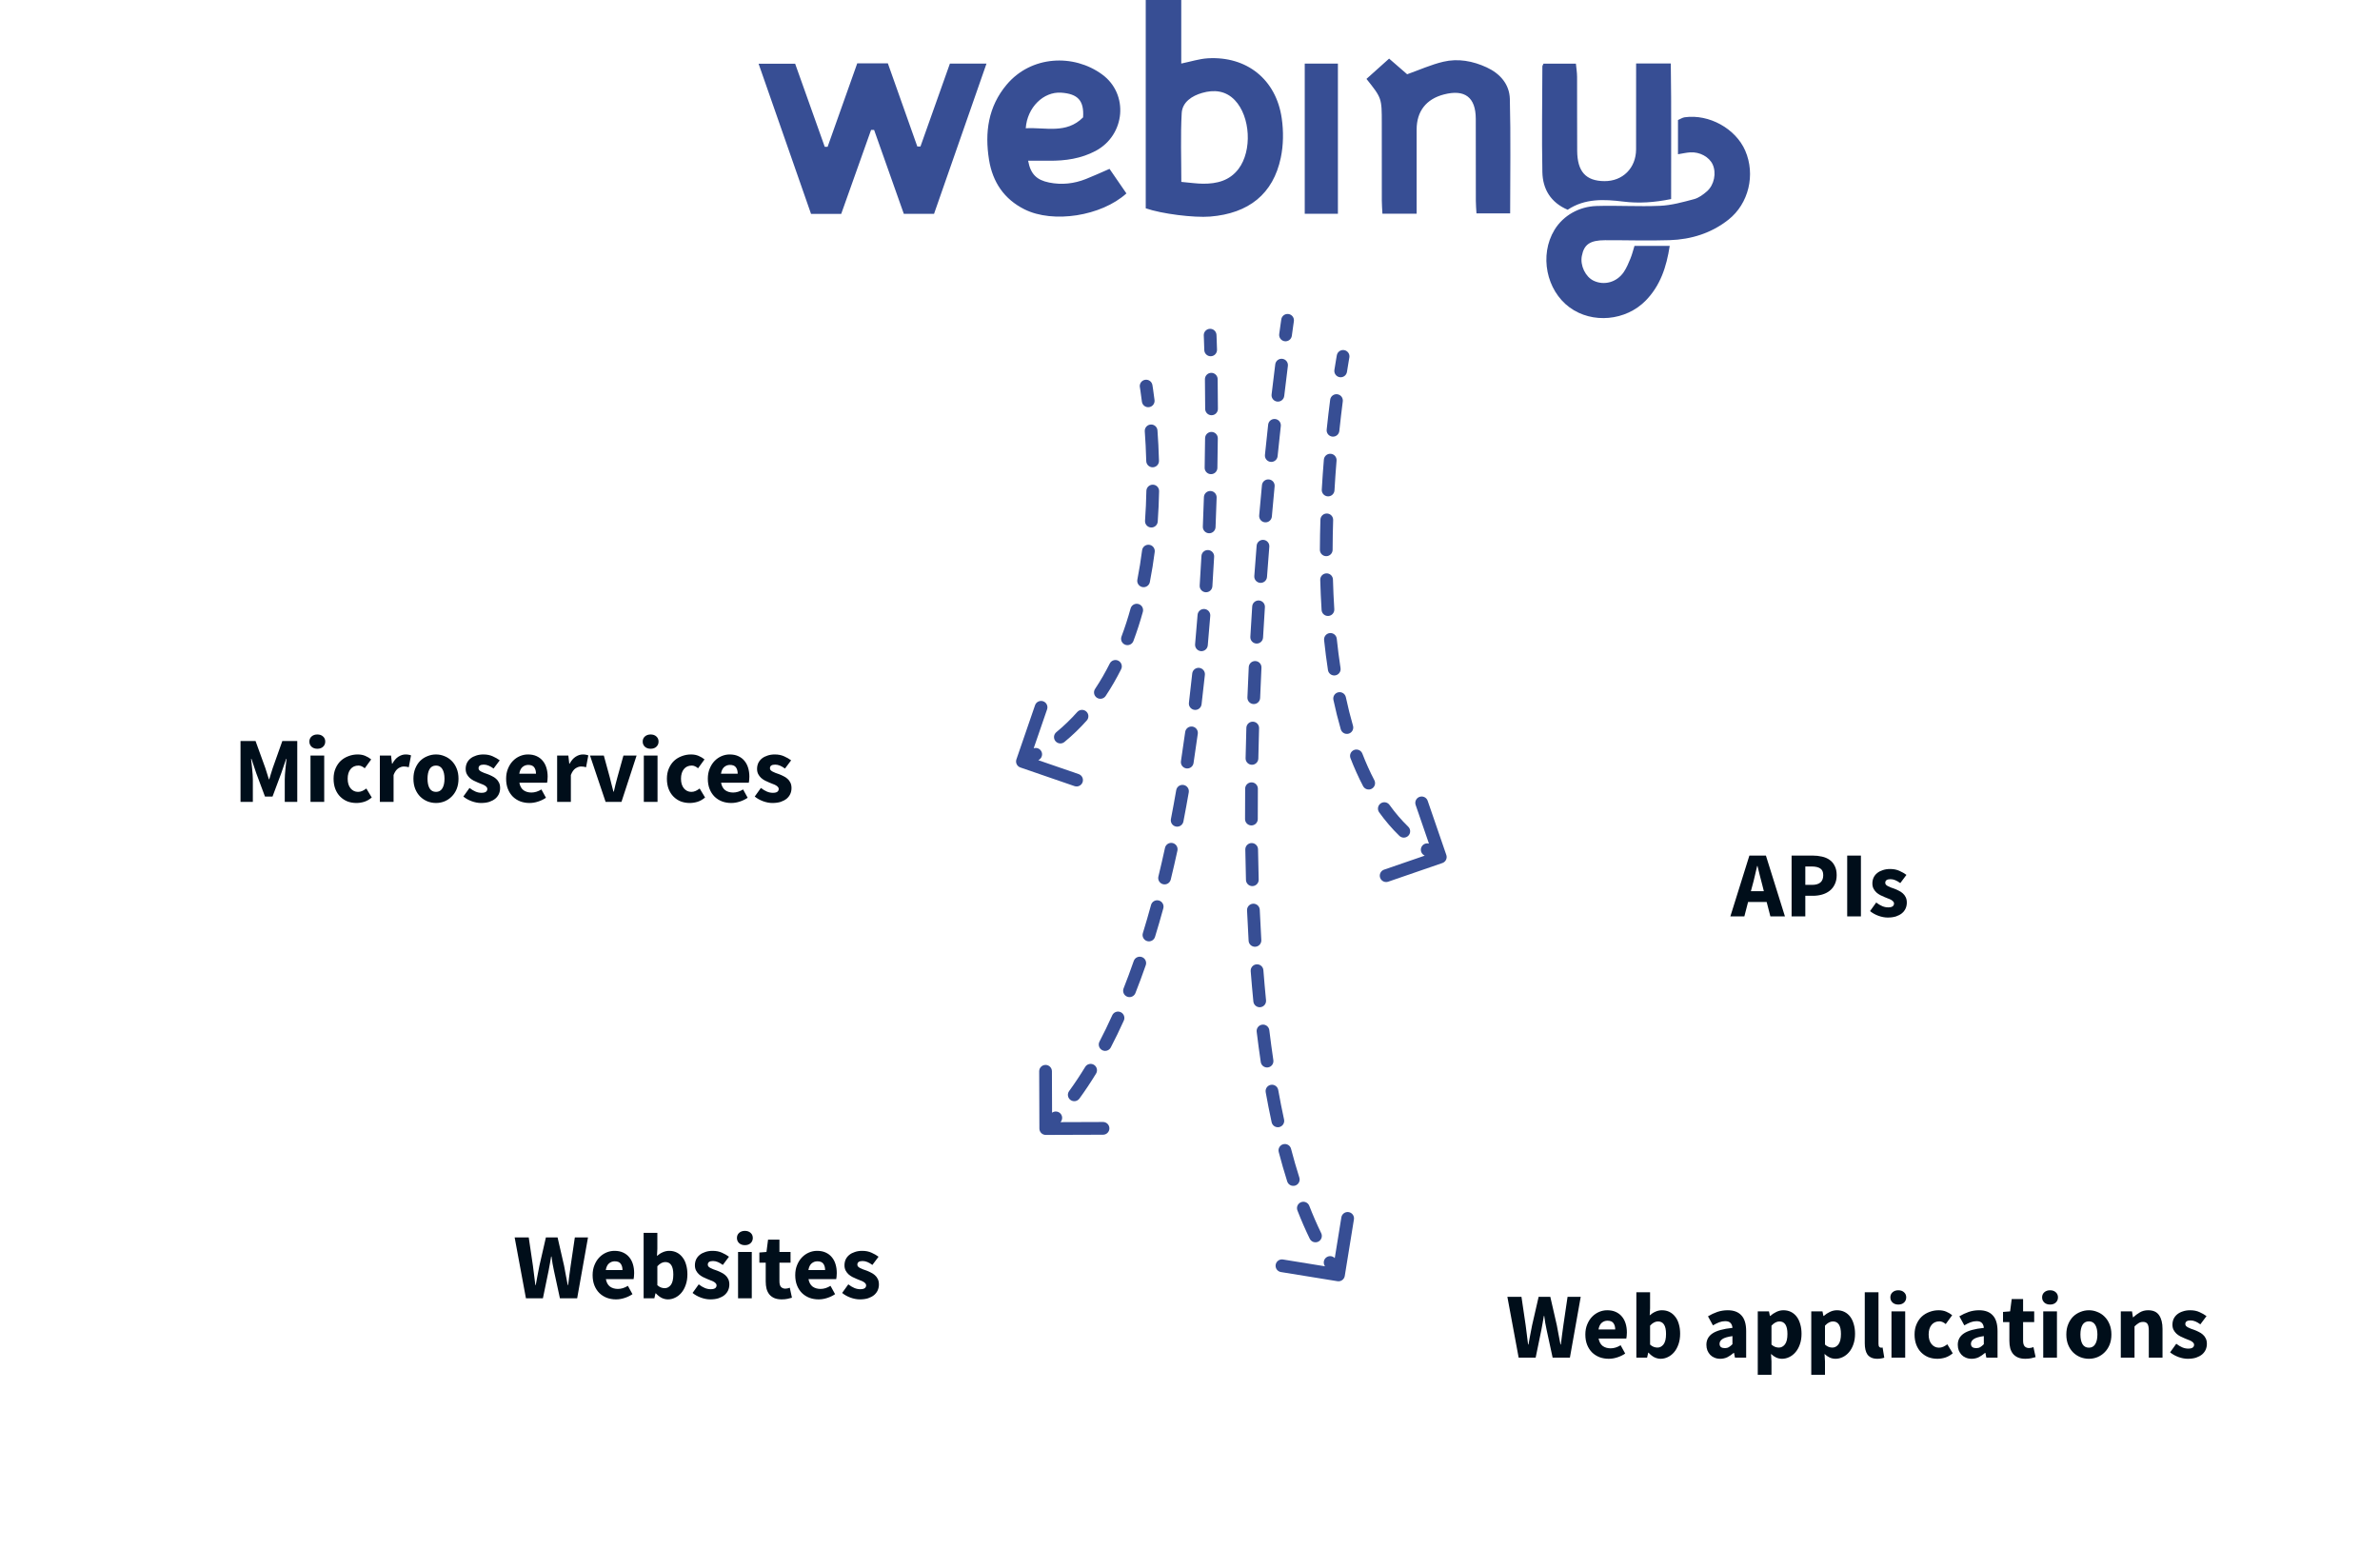 <svg width="561" height="365" viewBox="0 0 561 365" fill="none" xmlns="http://www.w3.org/2000/svg">
<path fill-rule="evenodd" clip-rule="evenodd" d="M307.546 50.382H315.364V14.994H307.546V50.382ZM385.656 14.954C385.656 21.94 385.672 28.577 385.648 35.214C385.625 39.626 382.488 42.731 378.172 42.691C373.816 42.659 371.796 40.45 371.764 35.539C371.725 29.733 371.764 23.92 371.74 18.114C371.733 17.061 371.558 16.007 371.463 15.002H363.828C363.693 15.318 363.559 15.485 363.559 15.651C363.535 23.944 363.4 32.252 363.559 40.545C363.638 44.584 365.539 47.744 369.523 49.439C373.602 46.722 378.116 46.96 382.639 47.514C386.33 47.974 389.941 47.72 393.909 46.92C393.878 36.228 393.996 25.615 393.83 14.954H385.656ZM350.435 15.881C347.172 14.376 343.695 13.726 340.21 14.55C337.327 15.231 334.578 16.475 331.687 17.504C330.436 16.419 329.002 15.184 327.434 13.813C325.478 15.572 323.783 17.085 322.096 18.597C325.707 23.128 325.707 23.128 325.707 29.029C325.707 35.111 325.707 41.202 325.715 47.285C325.715 48.267 325.802 49.257 325.858 50.366H333.921V30.541C333.921 26.233 336.17 23.342 340.368 22.256C345.279 20.989 347.845 22.93 347.861 27.983C347.884 34.43 347.861 40.885 347.876 47.34C347.876 48.322 347.972 49.304 348.027 50.302H355.963C355.963 41.162 356.121 32.228 355.892 23.302C355.797 19.865 353.595 17.338 350.435 15.881ZM255.297 27.665C251.336 31.649 246.418 29.962 241.784 30.232C242.117 25.313 245.974 21.559 250.14 21.844C254.053 22.113 255.566 23.697 255.297 27.665ZM255.985 42.183C253.181 43.3 250.274 43.625 247.296 43.023C244.334 42.429 242.909 41.011 242.346 37.883C244.033 37.883 245.665 37.874 247.288 37.883C251.122 37.922 254.844 37.383 258.266 35.562C265.26 31.831 266.123 22.177 259.795 17.551C253.086 12.64 243.075 13.06 237.277 19.959C232.937 25.131 232.089 31.182 233.127 37.661C233.982 42.952 236.715 46.951 241.475 49.335C248.239 52.725 259.605 50.927 265.513 45.589C264.19 43.672 262.852 41.732 261.529 39.799C259.525 40.67 257.775 41.478 255.985 42.183ZM397.102 27.642C396.587 27.714 396.112 28.038 395.526 28.292V36.355C396.611 36.18 397.506 35.967 398.408 35.911C400.674 35.769 402.891 36.996 403.699 38.762C404.61 40.742 404.087 43.57 402.345 45.099C401.466 45.867 400.42 46.643 399.319 46.936C396.674 47.641 393.965 48.401 391.249 48.512C386.283 48.726 381.293 48.401 376.319 48.552C372.295 48.679 368.509 50.738 366.418 54.175C362.791 60.147 364.494 68.432 369.975 72.455C375.297 76.36 383.233 75.663 387.946 70.816C391.344 67.323 392.809 62.967 393.577 57.961H385.269C384.984 58.864 384.73 59.933 384.318 60.939C383.867 62.04 383.399 63.165 382.734 64.139C381.087 66.547 378.125 67.339 375.661 66.175C373.713 65.256 372.43 62.587 372.858 60.345C373.38 57.597 374.79 56.623 378.37 56.615C383.439 56.599 388.508 56.773 393.569 56.607C398.638 56.433 403.375 54.975 407.422 51.776C412.198 48.005 413.829 41.178 411.382 35.523C409.125 30.311 402.852 26.834 397.102 27.642ZM283.595 43.301C282.035 43.293 280.475 43.047 278.455 42.873C278.455 37.337 278.249 31.998 278.542 26.684C278.685 24.047 280.982 22.581 283.366 21.9C286.146 21.1 288.878 21.33 291.056 23.595C294.763 27.468 295.183 35.539 291.928 39.824C289.813 42.604 286.835 43.317 283.595 43.301ZM284.688 13.742C282.7 13.861 280.744 14.503 278.439 14.978V0.001H270.067V49.099C273.822 50.406 281.433 51.356 285.243 51.047C294.351 50.31 300.117 45.709 301.899 37.178C302.533 34.177 302.564 30.906 302.121 27.864C300.798 18.708 293.868 13.204 284.688 13.742ZM223.908 14.984C221.603 21.486 219.282 28.005 216.962 34.531H216.225C213.912 27.989 211.592 21.455 209.279 14.928H202.064C199.719 21.526 197.398 28.06 195.078 34.602H194.405C192.052 27.997 189.7 21.392 187.427 15.016H178.809C182.999 27.015 187.086 38.713 191.173 50.411H198.286L205.327 30.619H206.039C208.392 37.256 210.736 43.901 213.041 50.396H220.169C224.272 38.65 228.359 26.944 232.533 14.984H223.908Z" fill="#374E94"/>
<g filter="url(#filter0_d)">
<rect x="13" y="146" width="212" height="70" rx="35" fill="white"/>
</g>
<path d="M56.694 189V174.656H60.236L62.546 181.036C62.693 181.461 62.832 181.901 62.964 182.356C63.096 182.796 63.235 183.236 63.382 183.676H63.47C63.617 183.236 63.749 182.796 63.866 182.356C63.998 181.901 64.137 181.461 64.284 181.036L66.55 174.656H70.07V189H67.122V183.742C67.122 183.39 67.137 183.001 67.166 182.576C67.195 182.151 67.232 181.725 67.276 181.3C67.32 180.86 67.364 180.435 67.408 180.024C67.452 179.599 67.496 179.21 67.54 178.858H67.452L66.286 182.268L64.24 187.746H62.458L60.412 182.268L59.268 178.858H59.18C59.224 179.21 59.268 179.599 59.312 180.024C59.356 180.435 59.4 180.86 59.444 181.3C59.488 181.725 59.525 182.151 59.554 182.576C59.583 183.001 59.598 183.39 59.598 183.742V189H56.694ZM73.188 189V178.088H76.422V189H73.188ZM74.794 176.482C74.251 176.482 73.804 176.328 73.452 176.02C73.1 175.697 72.924 175.287 72.924 174.788C72.924 174.289 73.1 173.886 73.452 173.578C73.804 173.27 74.251 173.116 74.794 173.116C75.351 173.116 75.799 173.27 76.136 173.578C76.488 173.886 76.664 174.289 76.664 174.788C76.664 175.287 76.488 175.697 76.136 176.02C75.799 176.328 75.351 176.482 74.794 176.482ZM84.02 189.264C83.257 189.264 82.546 189.139 81.886 188.89C81.241 188.626 80.676 188.252 80.192 187.768C79.708 187.284 79.327 186.69 79.048 185.986C78.769 185.267 78.63 184.453 78.63 183.544C78.63 182.635 78.784 181.828 79.092 181.124C79.4 180.405 79.811 179.804 80.324 179.32C80.852 178.836 81.461 178.469 82.15 178.22C82.839 177.956 83.558 177.824 84.306 177.824C84.981 177.824 85.575 177.934 86.088 178.154C86.616 178.374 87.085 178.653 87.496 178.99L85.978 181.08C85.465 180.655 84.973 180.442 84.504 180.442C83.712 180.442 83.089 180.721 82.634 181.278C82.179 181.835 81.952 182.591 81.952 183.544C81.952 184.497 82.179 185.253 82.634 185.81C83.103 186.367 83.69 186.646 84.394 186.646C84.746 186.646 85.083 186.573 85.406 186.426C85.743 186.265 86.059 186.074 86.352 185.854L87.628 187.966C87.085 188.435 86.499 188.773 85.868 188.978C85.237 189.169 84.621 189.264 84.02 189.264ZM89.537 189V178.088H92.177L92.397 180.002H92.485C92.881 179.254 93.358 178.704 93.915 178.352C94.473 178 95.03 177.824 95.587 177.824C95.895 177.824 96.145 177.846 96.335 177.89C96.541 177.919 96.724 177.971 96.885 178.044L96.357 180.838C96.152 180.779 95.961 180.735 95.785 180.706C95.609 180.677 95.404 180.662 95.169 180.662C94.759 180.662 94.326 180.809 93.871 181.102C93.431 181.395 93.065 181.916 92.771 182.664V189H89.537ZM102.774 189.264C102.085 189.264 101.418 189.139 100.772 188.89C100.127 188.626 99.555 188.252 99.056 187.768C98.572 187.284 98.183 186.69 97.89 185.986C97.597 185.267 97.45 184.453 97.45 183.544C97.45 182.635 97.597 181.828 97.89 181.124C98.183 180.405 98.572 179.804 99.056 179.32C99.555 178.836 100.127 178.469 100.772 178.22C101.418 177.956 102.085 177.824 102.774 177.824C103.464 177.824 104.124 177.956 104.754 178.22C105.4 178.469 105.964 178.836 106.448 179.32C106.947 179.804 107.343 180.405 107.636 181.124C107.93 181.828 108.076 182.635 108.076 183.544C108.076 184.453 107.93 185.267 107.636 185.986C107.343 186.69 106.947 187.284 106.448 187.768C105.964 188.252 105.4 188.626 104.754 188.89C104.124 189.139 103.464 189.264 102.774 189.264ZM102.774 186.646C103.434 186.646 103.933 186.367 104.27 185.81C104.608 185.253 104.776 184.497 104.776 183.544C104.776 182.591 104.608 181.835 104.27 181.278C103.933 180.721 103.434 180.442 102.774 180.442C102.1 180.442 101.594 180.721 101.256 181.278C100.934 181.835 100.772 182.591 100.772 183.544C100.772 184.497 100.934 185.253 101.256 185.81C101.594 186.367 102.1 186.646 102.774 186.646ZM113.396 189.264C112.677 189.264 111.937 189.125 111.174 188.846C110.426 188.567 109.773 188.201 109.216 187.746L110.668 185.722C111.167 186.103 111.643 186.389 112.098 186.58C112.553 186.771 113.015 186.866 113.484 186.866C113.968 186.866 114.32 186.785 114.54 186.624C114.76 186.463 114.87 186.235 114.87 185.942C114.87 185.766 114.804 185.612 114.672 185.48C114.555 185.333 114.386 185.201 114.166 185.084C113.961 184.967 113.726 184.864 113.462 184.776C113.198 184.673 112.927 184.563 112.648 184.446C112.311 184.314 111.973 184.16 111.636 183.984C111.299 183.808 110.991 183.595 110.712 183.346C110.433 183.082 110.206 182.781 110.03 182.444C109.854 182.092 109.766 181.689 109.766 181.234C109.766 180.735 109.861 180.273 110.052 179.848C110.257 179.423 110.543 179.063 110.91 178.77C111.277 178.477 111.717 178.249 112.23 178.088C112.743 177.912 113.315 177.824 113.946 177.824C114.782 177.824 115.515 177.971 116.146 178.264C116.777 178.543 117.327 178.858 117.796 179.21L116.344 181.146C115.948 180.853 115.559 180.625 115.178 180.464C114.797 180.303 114.415 180.222 114.034 180.222C113.213 180.222 112.802 180.508 112.802 181.08C112.802 181.256 112.861 181.41 112.978 181.542C113.095 181.659 113.249 181.769 113.44 181.872C113.645 181.975 113.873 182.077 114.122 182.18C114.386 182.268 114.657 182.363 114.936 182.466C115.288 182.598 115.633 182.752 115.97 182.928C116.322 183.089 116.637 183.295 116.916 183.544C117.209 183.793 117.444 184.101 117.62 184.468C117.796 184.82 117.884 185.245 117.884 185.744C117.884 186.243 117.789 186.705 117.598 187.13C117.407 187.555 117.121 187.929 116.74 188.252C116.359 188.56 115.889 188.809 115.332 189C114.775 189.176 114.129 189.264 113.396 189.264ZM124.822 189.264C124.044 189.264 123.318 189.139 122.644 188.89C121.969 188.626 121.382 188.252 120.884 187.768C120.385 187.269 119.996 186.668 119.718 185.964C119.439 185.26 119.3 184.453 119.3 183.544C119.3 182.664 119.446 181.872 119.74 181.168C120.033 180.449 120.414 179.848 120.884 179.364C121.368 178.865 121.918 178.484 122.534 178.22C123.15 177.956 123.788 177.824 124.448 177.824C125.225 177.824 125.9 177.956 126.472 178.22C127.058 178.484 127.542 178.851 127.924 179.32C128.32 179.789 128.613 180.347 128.804 180.992C128.994 181.623 129.09 182.312 129.09 183.06C129.09 183.353 129.075 183.632 129.046 183.896C129.016 184.16 128.987 184.358 128.958 184.49H122.424C122.57 185.282 122.893 185.869 123.392 186.25C123.905 186.617 124.528 186.8 125.262 186.8C126.039 186.8 126.824 186.558 127.616 186.074L128.694 188.032C128.136 188.413 127.513 188.714 126.824 188.934C126.149 189.154 125.482 189.264 124.822 189.264ZM122.402 182.356H126.34C126.34 181.74 126.2 181.241 125.922 180.86C125.643 180.479 125.174 180.288 124.514 180.288C124 180.288 123.546 180.457 123.15 180.794C122.768 181.131 122.519 181.652 122.402 182.356ZM131.325 189V178.088H133.965L134.185 180.002H134.273C134.669 179.254 135.145 178.704 135.703 178.352C136.26 178 136.817 177.824 137.375 177.824C137.683 177.824 137.932 177.846 138.123 177.89C138.328 177.919 138.511 177.971 138.673 178.044L138.145 180.838C137.939 180.779 137.749 180.735 137.573 180.706C137.397 180.677 137.191 180.662 136.957 180.662C136.546 180.662 136.113 180.809 135.659 181.102C135.219 181.395 134.852 181.916 134.559 182.664V189H131.325ZM142.749 189L139.075 178.088H142.331L143.739 183.236C143.885 183.779 144.025 184.336 144.157 184.908C144.303 185.465 144.45 186.03 144.597 186.602H144.685C144.817 186.03 144.949 185.465 145.081 184.908C145.227 184.336 145.374 183.779 145.521 183.236L146.951 178.088H150.053L146.489 189H142.749ZM151.756 189V178.088H154.99V189H151.756ZM153.362 176.482C152.82 176.482 152.372 176.328 152.02 176.02C151.668 175.697 151.492 175.287 151.492 174.788C151.492 174.289 151.668 173.886 152.02 173.578C152.372 173.27 152.82 173.116 153.362 173.116C153.92 173.116 154.367 173.27 154.704 173.578C155.056 173.886 155.232 174.289 155.232 174.788C155.232 175.287 155.056 175.697 154.704 176.02C154.367 176.328 153.92 176.482 153.362 176.482ZM162.588 189.264C161.826 189.264 161.114 189.139 160.454 188.89C159.809 188.626 159.244 188.252 158.76 187.768C158.276 187.284 157.895 186.69 157.616 185.986C157.338 185.267 157.198 184.453 157.198 183.544C157.198 182.635 157.352 181.828 157.66 181.124C157.968 180.405 158.379 179.804 158.892 179.32C159.42 178.836 160.029 178.469 160.718 178.22C161.408 177.956 162.126 177.824 162.874 177.824C163.549 177.824 164.143 177.934 164.656 178.154C165.184 178.374 165.654 178.653 166.064 178.99L164.546 181.08C164.033 180.655 163.542 180.442 163.072 180.442C162.28 180.442 161.657 180.721 161.202 181.278C160.748 181.835 160.52 182.591 160.52 183.544C160.52 184.497 160.748 185.253 161.202 185.81C161.672 186.367 162.258 186.646 162.962 186.646C163.314 186.646 163.652 186.573 163.974 186.426C164.312 186.265 164.627 186.074 164.92 185.854L166.196 187.966C165.654 188.435 165.067 188.773 164.436 188.978C163.806 189.169 163.19 189.264 162.588 189.264ZM172.367 189.264C171.589 189.264 170.863 189.139 170.189 188.89C169.514 188.626 168.927 188.252 168.429 187.768C167.93 187.269 167.541 186.668 167.263 185.964C166.984 185.26 166.845 184.453 166.845 183.544C166.845 182.664 166.991 181.872 167.285 181.168C167.578 180.449 167.959 179.848 168.429 179.364C168.913 178.865 169.463 178.484 170.079 178.22C170.695 177.956 171.333 177.824 171.993 177.824C172.77 177.824 173.445 177.956 174.017 178.22C174.603 178.484 175.087 178.851 175.469 179.32C175.865 179.789 176.158 180.347 176.349 180.992C176.539 181.623 176.635 182.312 176.635 183.06C176.635 183.353 176.62 183.632 176.591 183.896C176.561 184.16 176.532 184.358 176.503 184.49H169.969C170.115 185.282 170.438 185.869 170.937 186.25C171.45 186.617 172.073 186.8 172.807 186.8C173.584 186.8 174.369 186.558 175.161 186.074L176.239 188.032C175.681 188.413 175.058 188.714 174.369 188.934C173.694 189.154 173.027 189.264 172.367 189.264ZM169.947 182.356H173.885C173.885 181.74 173.745 181.241 173.467 180.86C173.188 180.479 172.719 180.288 172.059 180.288C171.545 180.288 171.091 180.457 170.695 180.794C170.313 181.131 170.064 181.652 169.947 182.356ZM182.081 189.264C181.363 189.264 180.622 189.125 179.859 188.846C179.111 188.567 178.459 188.201 177.901 187.746L179.353 185.722C179.852 186.103 180.329 186.389 180.783 186.58C181.238 186.771 181.7 186.866 182.169 186.866C182.653 186.866 183.005 186.785 183.225 186.624C183.445 186.463 183.555 186.235 183.555 185.942C183.555 185.766 183.489 185.612 183.357 185.48C183.24 185.333 183.071 185.201 182.851 185.084C182.646 184.967 182.411 184.864 182.147 184.776C181.883 184.673 181.612 184.563 181.333 184.446C180.996 184.314 180.659 184.16 180.321 183.984C179.984 183.808 179.676 183.595 179.397 183.346C179.119 183.082 178.891 182.781 178.715 182.444C178.539 182.092 178.451 181.689 178.451 181.234C178.451 180.735 178.547 180.273 178.737 179.848C178.943 179.423 179.229 179.063 179.595 178.77C179.962 178.477 180.402 178.249 180.915 178.088C181.429 177.912 182.001 177.824 182.631 177.824C183.467 177.824 184.201 177.971 184.831 178.264C185.462 178.543 186.012 178.858 186.481 179.21L185.029 181.146C184.633 180.853 184.245 180.625 183.863 180.464C183.482 180.303 183.101 180.222 182.719 180.222C181.898 180.222 181.487 180.508 181.487 181.08C181.487 181.256 181.546 181.41 181.663 181.542C181.781 181.659 181.935 181.769 182.125 181.872C182.331 181.975 182.558 182.077 182.807 182.18C183.071 182.268 183.343 182.363 183.621 182.466C183.973 182.598 184.318 182.752 184.655 182.928C185.007 183.089 185.323 183.295 185.601 183.544C185.895 183.793 186.129 184.101 186.305 184.468C186.481 184.82 186.569 185.245 186.569 185.744C186.569 186.243 186.474 186.705 186.283 187.13C186.093 187.555 185.807 187.929 185.425 188.252C185.044 188.56 184.575 188.809 184.017 189C183.46 189.176 182.815 189.264 182.081 189.264Z" fill="#000E1A"/>
<g filter="url(#filter1_d)">
<rect x="332" y="277" width="212" height="70" rx="35" fill="white"/>
</g>
<path d="M357.97 320L355.308 305.656H358.63L359.62 312.366C359.708 313.114 359.803 313.869 359.906 314.632C360.009 315.38 360.104 316.135 360.192 316.898H360.28C360.427 316.135 360.566 315.38 360.698 314.632C360.845 313.869 360.991 313.114 361.138 312.366L362.678 305.656H365.428L366.968 312.366C367.115 313.099 367.254 313.847 367.386 314.61C367.533 315.358 367.679 316.121 367.826 316.898H367.914C368.017 316.121 368.112 315.358 368.2 314.61C368.303 313.862 368.405 313.114 368.508 312.366L369.498 305.656H372.6L370.048 320H365.978L364.57 313.488C364.453 312.931 364.343 312.373 364.24 311.816C364.152 311.244 364.071 310.694 363.998 310.166H363.91C363.822 310.694 363.727 311.244 363.624 311.816C363.536 312.373 363.433 312.931 363.316 313.488L361.974 320H357.97ZM379.21 320.264C378.433 320.264 377.707 320.139 377.032 319.89C376.358 319.626 375.771 319.252 375.272 318.768C374.774 318.269 374.385 317.668 374.106 316.964C373.828 316.26 373.688 315.453 373.688 314.544C373.688 313.664 373.835 312.872 374.128 312.168C374.422 311.449 374.803 310.848 375.272 310.364C375.756 309.865 376.306 309.484 376.922 309.22C377.538 308.956 378.176 308.824 378.836 308.824C379.614 308.824 380.288 308.956 380.86 309.22C381.447 309.484 381.931 309.851 382.312 310.32C382.708 310.789 383.002 311.347 383.192 311.992C383.383 312.623 383.478 313.312 383.478 314.06C383.478 314.353 383.464 314.632 383.434 314.896C383.405 315.16 383.376 315.358 383.346 315.49H376.812C376.959 316.282 377.282 316.869 377.78 317.25C378.294 317.617 378.917 317.8 379.65 317.8C380.428 317.8 381.212 317.558 382.004 317.074L383.082 319.032C382.525 319.413 381.902 319.714 381.212 319.934C380.538 320.154 379.87 320.264 379.21 320.264ZM376.79 313.356H380.728C380.728 312.74 380.589 312.241 380.31 311.86C380.032 311.479 379.562 311.288 378.902 311.288C378.389 311.288 377.934 311.457 377.538 311.794C377.157 312.131 376.908 312.652 376.79 313.356ZM391.433 320.264C390.949 320.264 390.458 320.147 389.959 319.912C389.475 319.663 389.021 319.303 388.595 318.834H388.507L388.243 320H385.713V304.578H388.947V308.362L388.859 310.034C389.285 309.653 389.739 309.359 390.223 309.154C390.722 308.934 391.228 308.824 391.741 308.824C392.401 308.824 392.995 308.956 393.523 309.22C394.051 309.484 394.499 309.858 394.865 310.342C395.247 310.811 395.533 311.391 395.723 312.08C395.929 312.755 396.031 313.51 396.031 314.346C396.031 315.285 395.899 316.121 395.635 316.854C395.386 317.587 395.041 318.211 394.601 318.724C394.176 319.223 393.685 319.604 393.127 319.868C392.585 320.132 392.02 320.264 391.433 320.264ZM390.685 317.624C391.243 317.624 391.719 317.375 392.115 316.876C392.511 316.363 392.709 315.541 392.709 314.412C392.709 312.447 392.079 311.464 390.817 311.464C390.172 311.464 389.549 311.794 388.947 312.454V316.92C389.241 317.184 389.534 317.367 389.827 317.47C390.121 317.573 390.407 317.624 390.685 317.624ZM405.479 320.264C404.98 320.264 404.525 320.176 404.115 320C403.719 319.839 403.381 319.611 403.103 319.318C402.824 319.01 402.604 318.658 402.443 318.262C402.296 317.866 402.223 317.433 402.223 316.964C402.223 315.82 402.707 314.925 403.675 314.28C404.643 313.635 406.205 313.202 408.361 312.982C408.331 312.498 408.185 312.117 407.921 311.838C407.671 311.545 407.246 311.398 406.645 311.398C406.175 311.398 405.706 311.486 405.237 311.662C404.782 311.838 404.291 312.08 403.763 312.388L402.597 310.254C403.301 309.829 404.034 309.484 404.797 309.22C405.574 308.956 406.395 308.824 407.261 308.824C408.669 308.824 409.739 309.227 410.473 310.034C411.221 310.826 411.595 312.065 411.595 313.752V320H408.955L408.735 318.878H408.647C408.177 319.289 407.686 319.626 407.173 319.89C406.659 320.139 406.095 320.264 405.479 320.264ZM406.579 317.756C406.945 317.756 407.261 317.675 407.525 317.514C407.789 317.353 408.067 317.125 408.361 316.832V314.918C407.217 315.079 406.425 315.314 405.985 315.622C405.545 315.93 405.325 316.297 405.325 316.722C405.325 317.074 405.435 317.338 405.655 317.514C405.889 317.675 406.197 317.756 406.579 317.756ZM414.33 324.048V309.088H416.97L417.19 310.166H417.278C417.704 309.785 418.18 309.469 418.708 309.22C419.251 308.956 419.808 308.824 420.38 308.824C421.04 308.824 421.634 308.956 422.162 309.22C422.69 309.484 423.138 309.858 423.504 310.342C423.871 310.826 424.15 311.413 424.34 312.102C424.546 312.777 424.648 313.532 424.648 314.368C424.648 315.307 424.516 316.143 424.252 316.876C424.003 317.595 423.658 318.211 423.218 318.724C422.793 319.223 422.302 319.604 421.744 319.868C421.202 320.132 420.637 320.264 420.05 320.264C419.581 320.264 419.126 320.169 418.686 319.978C418.246 319.773 417.836 319.487 417.454 319.12L417.564 320.858V324.048H414.33ZM419.302 317.624C419.86 317.624 420.336 317.375 420.732 316.876C421.128 316.363 421.326 315.541 421.326 314.412C421.326 312.447 420.696 311.464 419.434 311.464C418.804 311.464 418.18 311.794 417.564 312.454V316.92C417.858 317.184 418.151 317.367 418.444 317.47C418.738 317.573 419.024 317.624 419.302 317.624ZM426.942 324.048V309.088H429.582L429.802 310.166H429.89C430.315 309.785 430.792 309.469 431.32 309.22C431.862 308.956 432.42 308.824 432.992 308.824C433.652 308.824 434.246 308.956 434.774 309.22C435.302 309.484 435.749 309.858 436.116 310.342C436.482 310.826 436.761 311.413 436.952 312.102C437.157 312.777 437.26 313.532 437.26 314.368C437.26 315.307 437.128 316.143 436.864 316.876C436.614 317.595 436.27 318.211 435.83 318.724C435.404 319.223 434.913 319.604 434.356 319.868C433.813 320.132 433.248 320.264 432.662 320.264C432.192 320.264 431.738 320.169 431.298 319.978C430.858 319.773 430.447 319.487 430.066 319.12L430.176 320.858V324.048H426.942ZM431.914 317.624C432.471 317.624 432.948 317.375 433.344 316.876C433.74 316.363 433.938 315.541 433.938 314.412C433.938 312.447 433.307 311.464 432.046 311.464C431.415 311.464 430.792 311.794 430.176 312.454V316.92C430.469 317.184 430.762 317.367 431.056 317.47C431.349 317.573 431.635 317.624 431.914 317.624ZM442.523 320.264C441.966 320.264 441.496 320.176 441.115 320C440.734 319.824 440.426 319.582 440.191 319.274C439.971 318.951 439.81 318.57 439.707 318.13C439.604 317.675 439.553 317.169 439.553 316.612V304.578H442.787V316.744C442.787 317.081 442.846 317.316 442.963 317.448C443.095 317.58 443.227 317.646 443.359 317.646C443.432 317.646 443.491 317.646 443.535 317.646C443.594 317.646 443.667 317.631 443.755 317.602L444.151 320C443.975 320.073 443.748 320.132 443.469 320.176C443.205 320.235 442.89 320.264 442.523 320.264ZM445.848 320V309.088H449.082V320H445.848ZM447.454 307.482C446.911 307.482 446.464 307.328 446.112 307.02C445.76 306.697 445.584 306.287 445.584 305.788C445.584 305.289 445.76 304.886 446.112 304.578C446.464 304.27 446.911 304.116 447.454 304.116C448.011 304.116 448.459 304.27 448.796 304.578C449.148 304.886 449.324 305.289 449.324 305.788C449.324 306.287 449.148 306.697 448.796 307.02C448.459 307.328 448.011 307.482 447.454 307.482ZM456.68 320.264C455.917 320.264 455.206 320.139 454.546 319.89C453.901 319.626 453.336 319.252 452.852 318.768C452.368 318.284 451.987 317.69 451.708 316.986C451.429 316.267 451.29 315.453 451.29 314.544C451.29 313.635 451.444 312.828 451.752 312.124C452.06 311.405 452.471 310.804 452.984 310.32C453.512 309.836 454.121 309.469 454.81 309.22C455.499 308.956 456.218 308.824 456.966 308.824C457.641 308.824 458.235 308.934 458.748 309.154C459.276 309.374 459.745 309.653 460.156 309.99L458.638 312.08C458.125 311.655 457.633 311.442 457.164 311.442C456.372 311.442 455.749 311.721 455.294 312.278C454.839 312.835 454.612 313.591 454.612 314.544C454.612 315.497 454.839 316.253 455.294 316.81C455.763 317.367 456.35 317.646 457.054 317.646C457.406 317.646 457.743 317.573 458.066 317.426C458.403 317.265 458.719 317.074 459.012 316.854L460.288 318.966C459.745 319.435 459.159 319.773 458.528 319.978C457.897 320.169 457.281 320.264 456.68 320.264ZM464.733 320.264C464.234 320.264 463.779 320.176 463.369 320C462.973 319.839 462.635 319.611 462.357 319.318C462.078 319.01 461.858 318.658 461.697 318.262C461.55 317.866 461.477 317.433 461.477 316.964C461.477 315.82 461.961 314.925 462.929 314.28C463.897 313.635 465.459 313.202 467.615 312.982C467.585 312.498 467.439 312.117 467.175 311.838C466.925 311.545 466.5 311.398 465.899 311.398C465.429 311.398 464.96 311.486 464.491 311.662C464.036 311.838 463.545 312.08 463.017 312.388L461.851 310.254C462.555 309.829 463.288 309.484 464.051 309.22C464.828 308.956 465.649 308.824 466.515 308.824C467.923 308.824 468.993 309.227 469.727 310.034C470.475 310.826 470.849 312.065 470.849 313.752V320H468.209L467.989 318.878H467.901C467.431 319.289 466.94 319.626 466.427 319.89C465.913 320.139 465.349 320.264 464.733 320.264ZM465.833 317.756C466.199 317.756 466.515 317.675 466.779 317.514C467.043 317.353 467.321 317.125 467.615 316.832V314.918C466.471 315.079 465.679 315.314 465.239 315.622C464.799 315.93 464.579 316.297 464.579 316.722C464.579 317.074 464.689 317.338 464.909 317.514C465.143 317.675 465.451 317.756 465.833 317.756ZM477.4 320.264C476.725 320.264 476.146 320.161 475.662 319.956C475.192 319.751 474.804 319.465 474.496 319.098C474.202 318.731 473.982 318.291 473.836 317.778C473.704 317.25 473.638 316.671 473.638 316.04V311.618H472.142V309.22L473.814 309.088L474.188 306.184H476.872V309.088H479.49V311.618H476.872V315.996C476.872 316.612 476.996 317.059 477.246 317.338C477.51 317.602 477.854 317.734 478.28 317.734C478.456 317.734 478.632 317.712 478.808 317.668C478.998 317.624 479.167 317.573 479.314 317.514L479.82 319.868C479.526 319.956 479.182 320.044 478.786 320.132C478.39 320.22 477.928 320.264 477.4 320.264ZM481.619 320V309.088H484.853V320H481.619ZM483.225 307.482C482.683 307.482 482.235 307.328 481.883 307.02C481.531 306.697 481.355 306.287 481.355 305.788C481.355 305.289 481.531 304.886 481.883 304.578C482.235 304.27 482.683 304.116 483.225 304.116C483.783 304.116 484.23 304.27 484.567 304.578C484.919 304.886 485.095 305.289 485.095 305.788C485.095 306.287 484.919 306.697 484.567 307.02C484.23 307.328 483.783 307.482 483.225 307.482ZM492.386 320.264C491.696 320.264 491.029 320.139 490.384 319.89C489.738 319.626 489.166 319.252 488.668 318.768C488.184 318.284 487.795 317.69 487.502 316.986C487.208 316.267 487.062 315.453 487.062 314.544C487.062 313.635 487.208 312.828 487.502 312.124C487.795 311.405 488.184 310.804 488.668 310.32C489.166 309.836 489.738 309.469 490.384 309.22C491.029 308.956 491.696 308.824 492.386 308.824C493.075 308.824 493.735 308.956 494.366 309.22C495.011 309.469 495.576 309.836 496.06 310.32C496.558 310.804 496.954 311.405 497.248 312.124C497.541 312.828 497.688 313.635 497.688 314.544C497.688 315.453 497.541 316.267 497.248 316.986C496.954 317.69 496.558 318.284 496.06 318.768C495.576 319.252 495.011 319.626 494.366 319.89C493.735 320.139 493.075 320.264 492.386 320.264ZM492.386 317.646C493.046 317.646 493.544 317.367 493.882 316.81C494.219 316.253 494.388 315.497 494.388 314.544C494.388 313.591 494.219 312.835 493.882 312.278C493.544 311.721 493.046 311.442 492.386 311.442C491.711 311.442 491.205 311.721 490.868 312.278C490.545 312.835 490.384 313.591 490.384 314.544C490.384 315.497 490.545 316.253 490.868 316.81C491.205 317.367 491.711 317.646 492.386 317.646ZM499.903 320V309.088H502.543L502.763 310.474H502.851C503.32 310.034 503.833 309.653 504.391 309.33C504.948 308.993 505.601 308.824 506.349 308.824C507.537 308.824 508.395 309.213 508.923 309.99C509.465 310.767 509.737 311.845 509.737 313.224V320H506.503V313.642C506.503 312.85 506.393 312.307 506.173 312.014C505.967 311.721 505.63 311.574 505.161 311.574C504.75 311.574 504.398 311.669 504.105 311.86C503.811 312.036 503.489 312.293 503.137 312.63V320H499.903ZM515.705 320.264C514.986 320.264 514.245 320.125 513.483 319.846C512.735 319.567 512.082 319.201 511.525 318.746L512.977 316.722C513.475 317.103 513.952 317.389 514.407 317.58C514.861 317.771 515.323 317.866 515.793 317.866C516.277 317.866 516.629 317.785 516.849 317.624C517.069 317.463 517.179 317.235 517.179 316.942C517.179 316.766 517.113 316.612 516.981 316.48C516.863 316.333 516.695 316.201 516.475 316.084C516.269 315.967 516.035 315.864 515.771 315.776C515.507 315.673 515.235 315.563 514.957 315.446C514.619 315.314 514.282 315.16 513.945 314.984C513.607 314.808 513.299 314.595 513.021 314.346C512.742 314.082 512.515 313.781 512.339 313.444C512.163 313.092 512.075 312.689 512.075 312.234C512.075 311.735 512.17 311.273 512.361 310.848C512.566 310.423 512.852 310.063 513.219 309.77C513.585 309.477 514.025 309.249 514.539 309.088C515.052 308.912 515.624 308.824 516.255 308.824C517.091 308.824 517.824 308.971 518.455 309.264C519.085 309.543 519.635 309.858 520.105 310.21L518.653 312.146C518.257 311.853 517.868 311.625 517.487 311.464C517.105 311.303 516.724 311.222 516.343 311.222C515.521 311.222 515.111 311.508 515.111 312.08C515.111 312.256 515.169 312.41 515.287 312.542C515.404 312.659 515.558 312.769 515.749 312.872C515.954 312.975 516.181 313.077 516.431 313.18C516.695 313.268 516.966 313.363 517.245 313.466C517.597 313.598 517.941 313.752 518.279 313.928C518.631 314.089 518.946 314.295 519.225 314.544C519.518 314.793 519.753 315.101 519.929 315.468C520.105 315.82 520.193 316.245 520.193 316.744C520.193 317.243 520.097 317.705 519.907 318.13C519.716 318.555 519.43 318.929 519.049 319.252C518.667 319.56 518.198 319.809 517.641 320C517.083 320.176 516.438 320.264 515.705 320.264Z" fill="#000E1A"/>
<g filter="url(#filter2_d)">
<rect x="357" y="173" width="146" height="70" rx="35" fill="white"/>
</g>
<path d="M413.06 208.74L412.708 210.06H415.766L415.436 208.74C415.231 208.021 415.033 207.259 414.842 206.452C414.651 205.645 414.461 204.868 414.27 204.12H414.182C414.006 204.883 413.823 205.667 413.632 206.474C413.456 207.266 413.265 208.021 413.06 208.74ZM407.868 216L412.356 201.656H416.25L420.738 216H417.306L416.426 212.59H412.048L411.168 216H407.868ZM422.305 216V201.656H427.233C428.025 201.656 428.766 201.737 429.455 201.898C430.145 202.045 430.746 202.301 431.259 202.668C431.773 203.02 432.176 203.497 432.469 204.098C432.777 204.685 432.931 205.411 432.931 206.276C432.931 207.112 432.777 207.838 432.469 208.454C432.176 209.07 431.773 209.576 431.259 209.972C430.746 210.368 430.152 210.661 429.477 210.852C428.803 211.043 428.084 211.138 427.321 211.138H425.539V216H422.305ZM425.539 208.564H427.123C428.883 208.564 429.763 207.801 429.763 206.276C429.763 205.528 429.529 205 429.059 204.692C428.59 204.384 427.915 204.23 427.035 204.23H425.539V208.564ZM435.411 216V201.656H438.645V216H435.411ZM444.976 216.264C444.257 216.264 443.517 216.125 442.754 215.846C442.006 215.567 441.353 215.201 440.796 214.746L442.248 212.722C442.747 213.103 443.223 213.389 443.678 213.58C444.133 213.771 444.595 213.866 445.064 213.866C445.548 213.866 445.9 213.785 446.12 213.624C446.34 213.463 446.45 213.235 446.45 212.942C446.45 212.766 446.384 212.612 446.252 212.48C446.135 212.333 445.966 212.201 445.746 212.084C445.541 211.967 445.306 211.864 445.042 211.776C444.778 211.673 444.507 211.563 444.228 211.446C443.891 211.314 443.553 211.16 443.216 210.984C442.879 210.808 442.571 210.595 442.292 210.346C442.013 210.082 441.786 209.781 441.61 209.444C441.434 209.092 441.346 208.689 441.346 208.234C441.346 207.735 441.441 207.273 441.632 206.848C441.837 206.423 442.123 206.063 442.49 205.77C442.857 205.477 443.297 205.249 443.81 205.088C444.323 204.912 444.895 204.824 445.526 204.824C446.362 204.824 447.095 204.971 447.726 205.264C448.357 205.543 448.907 205.858 449.376 206.21L447.924 208.146C447.528 207.853 447.139 207.625 446.758 207.464C446.377 207.303 445.995 207.222 445.614 207.222C444.793 207.222 444.382 207.508 444.382 208.08C444.382 208.256 444.441 208.41 444.558 208.542C444.675 208.659 444.829 208.769 445.02 208.872C445.225 208.975 445.453 209.077 445.702 209.18C445.966 209.268 446.237 209.363 446.516 209.466C446.868 209.598 447.213 209.752 447.55 209.928C447.902 210.089 448.217 210.295 448.496 210.544C448.789 210.793 449.024 211.101 449.2 211.468C449.376 211.82 449.464 212.245 449.464 212.744C449.464 213.243 449.369 213.705 449.178 214.13C448.987 214.555 448.701 214.929 448.32 215.252C447.939 215.56 447.469 215.809 446.912 216C446.355 216.176 445.709 216.264 444.976 216.264Z" fill="#000E1A"/>
<g filter="url(#filter3_d)">
<rect x="81" y="263" width="165" height="70" rx="35" fill="white"/>
</g>
<path d="M123.97 306L121.308 291.656H124.63L125.62 298.366C125.708 299.114 125.803 299.869 125.906 300.632C126.009 301.38 126.104 302.135 126.192 302.898H126.28C126.427 302.135 126.566 301.38 126.698 300.632C126.845 299.869 126.991 299.114 127.138 298.366L128.678 291.656H131.428L132.968 298.366C133.115 299.099 133.254 299.847 133.386 300.61C133.533 301.358 133.679 302.121 133.826 302.898H133.914C134.017 302.121 134.112 301.358 134.2 300.61C134.303 299.862 134.405 299.114 134.508 298.366L135.498 291.656H138.6L136.048 306H131.978L130.57 299.488C130.453 298.931 130.343 298.373 130.24 297.816C130.152 297.244 130.071 296.694 129.998 296.166H129.91C129.822 296.694 129.727 297.244 129.624 297.816C129.536 298.373 129.433 298.931 129.316 299.488L127.974 306H123.97ZM145.21 306.264C144.433 306.264 143.707 306.139 143.032 305.89C142.358 305.626 141.771 305.252 141.272 304.768C140.774 304.269 140.385 303.668 140.106 302.964C139.828 302.26 139.688 301.453 139.688 300.544C139.688 299.664 139.835 298.872 140.128 298.168C140.422 297.449 140.803 296.848 141.272 296.364C141.756 295.865 142.306 295.484 142.922 295.22C143.538 294.956 144.176 294.824 144.836 294.824C145.614 294.824 146.288 294.956 146.86 295.22C147.447 295.484 147.931 295.851 148.312 296.32C148.708 296.789 149.002 297.347 149.192 297.992C149.383 298.623 149.478 299.312 149.478 300.06C149.478 300.353 149.464 300.632 149.434 300.896C149.405 301.16 149.376 301.358 149.346 301.49H142.812C142.959 302.282 143.282 302.869 143.78 303.25C144.294 303.617 144.917 303.8 145.65 303.8C146.428 303.8 147.212 303.558 148.004 303.074L149.082 305.032C148.525 305.413 147.902 305.714 147.212 305.934C146.538 306.154 145.87 306.264 145.21 306.264ZM142.79 299.356H146.728C146.728 298.74 146.589 298.241 146.31 297.86C146.032 297.479 145.562 297.288 144.902 297.288C144.389 297.288 143.934 297.457 143.538 297.794C143.157 298.131 142.908 298.652 142.79 299.356ZM157.433 306.264C156.949 306.264 156.458 306.147 155.959 305.912C155.475 305.663 155.021 305.303 154.595 304.834H154.507L154.243 306H151.713V290.578H154.947V294.362L154.859 296.034C155.285 295.653 155.739 295.359 156.223 295.154C156.722 294.934 157.228 294.824 157.741 294.824C158.401 294.824 158.995 294.956 159.523 295.22C160.051 295.484 160.499 295.858 160.865 296.342C161.247 296.811 161.533 297.391 161.723 298.08C161.929 298.755 162.031 299.51 162.031 300.346C162.031 301.285 161.899 302.121 161.635 302.854C161.386 303.587 161.041 304.211 160.601 304.724C160.176 305.223 159.685 305.604 159.127 305.868C158.585 306.132 158.02 306.264 157.433 306.264ZM156.685 303.624C157.243 303.624 157.719 303.375 158.115 302.876C158.511 302.363 158.709 301.541 158.709 300.412C158.709 298.447 158.079 297.464 156.817 297.464C156.172 297.464 155.549 297.794 154.947 298.454V302.92C155.241 303.184 155.534 303.367 155.827 303.47C156.121 303.573 156.407 303.624 156.685 303.624ZM167.429 306.264C166.71 306.264 165.97 306.125 165.207 305.846C164.459 305.567 163.806 305.201 163.249 304.746L164.701 302.722C165.2 303.103 165.676 303.389 166.131 303.58C166.586 303.771 167.048 303.866 167.517 303.866C168.001 303.866 168.353 303.785 168.573 303.624C168.793 303.463 168.903 303.235 168.903 302.942C168.903 302.766 168.837 302.612 168.705 302.48C168.588 302.333 168.419 302.201 168.199 302.084C167.994 301.967 167.759 301.864 167.495 301.776C167.231 301.673 166.96 301.563 166.681 301.446C166.344 301.314 166.006 301.16 165.669 300.984C165.332 300.808 165.024 300.595 164.745 300.346C164.466 300.082 164.239 299.781 164.063 299.444C163.887 299.092 163.799 298.689 163.799 298.234C163.799 297.735 163.894 297.273 164.085 296.848C164.29 296.423 164.576 296.063 164.943 295.77C165.31 295.477 165.75 295.249 166.263 295.088C166.776 294.912 167.348 294.824 167.979 294.824C168.815 294.824 169.548 294.971 170.179 295.264C170.81 295.543 171.36 295.858 171.829 296.21L170.377 298.146C169.981 297.853 169.592 297.625 169.211 297.464C168.83 297.303 168.448 297.222 168.067 297.222C167.246 297.222 166.835 297.508 166.835 298.08C166.835 298.256 166.894 298.41 167.011 298.542C167.128 298.659 167.282 298.769 167.473 298.872C167.678 298.975 167.906 299.077 168.155 299.18C168.419 299.268 168.69 299.363 168.969 299.466C169.321 299.598 169.666 299.752 170.003 299.928C170.355 300.089 170.67 300.295 170.949 300.544C171.242 300.793 171.477 301.101 171.653 301.468C171.829 301.82 171.917 302.245 171.917 302.744C171.917 303.243 171.822 303.705 171.631 304.13C171.44 304.555 171.154 304.929 170.773 305.252C170.392 305.56 169.922 305.809 169.365 306C168.808 306.176 168.162 306.264 167.429 306.264ZM173.971 306V295.088H177.205V306H173.971ZM175.577 293.482C175.034 293.482 174.587 293.328 174.235 293.02C173.883 292.697 173.707 292.287 173.707 291.788C173.707 291.289 173.883 290.886 174.235 290.578C174.587 290.27 175.034 290.116 175.577 290.116C176.134 290.116 176.582 290.27 176.919 290.578C177.271 290.886 177.447 291.289 177.447 291.788C177.447 292.287 177.271 292.697 176.919 293.02C176.582 293.328 176.134 293.482 175.577 293.482ZM184.253 306.264C183.578 306.264 182.999 306.161 182.515 305.956C182.046 305.751 181.657 305.465 181.349 305.098C181.056 304.731 180.836 304.291 180.689 303.778C180.557 303.25 180.491 302.671 180.491 302.04V297.618H178.995V295.22L180.667 295.088L181.041 292.184H183.725V295.088H186.343V297.618H183.725V301.996C183.725 302.612 183.85 303.059 184.099 303.338C184.363 303.602 184.708 303.734 185.133 303.734C185.309 303.734 185.485 303.712 185.661 303.668C185.852 303.624 186.02 303.573 186.167 303.514L186.673 305.868C186.38 305.956 186.035 306.044 185.639 306.132C185.243 306.22 184.781 306.264 184.253 306.264ZM192.97 306.264C192.193 306.264 191.467 306.139 190.792 305.89C190.118 305.626 189.531 305.252 189.032 304.768C188.534 304.269 188.145 303.668 187.866 302.964C187.588 302.26 187.448 301.453 187.448 300.544C187.448 299.664 187.595 298.872 187.888 298.168C188.182 297.449 188.563 296.848 189.032 296.364C189.516 295.865 190.066 295.484 190.682 295.22C191.298 294.956 191.936 294.824 192.596 294.824C193.374 294.824 194.048 294.956 194.62 295.22C195.207 295.484 195.691 295.851 196.072 296.32C196.468 296.789 196.762 297.347 196.952 297.992C197.143 298.623 197.238 299.312 197.238 300.06C197.238 300.353 197.224 300.632 197.194 300.896C197.165 301.16 197.136 301.358 197.106 301.49H190.572C190.719 302.282 191.042 302.869 191.54 303.25C192.054 303.617 192.677 303.8 193.41 303.8C194.188 303.8 194.972 303.558 195.764 303.074L196.842 305.032C196.285 305.413 195.662 305.714 194.972 305.934C194.298 306.154 193.63 306.264 192.97 306.264ZM190.55 299.356H194.488C194.488 298.74 194.349 298.241 194.07 297.86C193.792 297.479 193.322 297.288 192.662 297.288C192.149 297.288 191.694 297.457 191.298 297.794C190.917 298.131 190.668 298.652 190.55 299.356ZM202.685 306.264C201.966 306.264 201.226 306.125 200.463 305.846C199.715 305.567 199.062 305.201 198.505 304.746L199.957 302.722C200.456 303.103 200.932 303.389 201.387 303.58C201.842 303.771 202.304 303.866 202.773 303.866C203.257 303.866 203.609 303.785 203.829 303.624C204.049 303.463 204.159 303.235 204.159 302.942C204.159 302.766 204.093 302.612 203.961 302.48C203.844 302.333 203.675 302.201 203.455 302.084C203.25 301.967 203.015 301.864 202.751 301.776C202.487 301.673 202.216 301.563 201.937 301.446C201.6 301.314 201.262 301.16 200.925 300.984C200.588 300.808 200.28 300.595 200.001 300.346C199.722 300.082 199.495 299.781 199.319 299.444C199.143 299.092 199.055 298.689 199.055 298.234C199.055 297.735 199.15 297.273 199.341 296.848C199.546 296.423 199.832 296.063 200.199 295.77C200.566 295.477 201.006 295.249 201.519 295.088C202.032 294.912 202.604 294.824 203.235 294.824C204.071 294.824 204.804 294.971 205.435 295.264C206.066 295.543 206.616 295.858 207.085 296.21L205.633 298.146C205.237 297.853 204.848 297.625 204.467 297.464C204.086 297.303 203.704 297.222 203.323 297.222C202.502 297.222 202.091 297.508 202.091 298.08C202.091 298.256 202.15 298.41 202.267 298.542C202.384 298.659 202.538 298.769 202.729 298.872C202.934 298.975 203.162 299.077 203.411 299.18C203.675 299.268 203.946 299.363 204.225 299.466C204.577 299.598 204.922 299.752 205.259 299.928C205.611 300.089 205.926 300.295 206.205 300.544C206.498 300.793 206.733 301.101 206.909 301.468C207.085 301.82 207.173 302.245 207.173 302.744C207.173 303.243 207.078 303.705 206.887 304.13C206.696 304.555 206.41 304.929 206.029 305.252C205.648 305.56 205.178 305.809 204.621 306C204.064 306.176 203.418 306.264 202.685 306.264Z" fill="#000E1A"/>
<path d="M302.016 75.28C302.138 74.46 302.901 73.894 303.72 74.016C304.54 74.138 305.105 74.9 304.984 75.72L302.016 75.28ZM316.981 300.74C316.848 301.558 316.078 302.113 315.26 301.981L301.934 299.821C301.116 299.689 300.561 298.918 300.693 298.101C300.826 297.283 301.596 296.727 302.414 296.86L314.259 298.779L316.179 286.934C316.311 286.116 317.082 285.561 317.899 285.693C318.717 285.826 319.273 286.596 319.14 287.414L316.981 300.74ZM312.261 298.368C311.821 297.666 312.033 296.74 312.735 296.3C313.437 295.86 314.362 296.072 314.802 296.774L312.261 298.368ZM311.424 290.653C311.787 291.398 311.478 292.296 310.733 292.659C309.988 293.022 309.09 292.712 308.727 291.968L311.424 290.653ZM305.821 285.299C305.52 284.528 305.902 283.658 306.674 283.357C307.446 283.056 308.315 283.438 308.616 284.209L305.821 285.299ZM306.275 277.558C306.526 278.347 306.089 279.19 305.299 279.441C304.51 279.692 303.666 279.255 303.416 278.466L306.275 277.558ZM301.413 271.524C301.203 270.723 301.683 269.903 302.485 269.694C303.286 269.484 304.106 269.964 304.315 270.765L301.413 271.524ZM302.673 263.873C302.848 264.682 302.334 265.481 301.524 265.656C300.715 265.832 299.916 265.317 299.741 264.508L302.673 263.873ZM298.343 257.436C298.197 256.621 298.739 255.841 299.555 255.695C300.37 255.548 301.15 256.09 301.296 256.906L298.343 257.436ZM300.147 249.883C300.269 250.702 299.703 251.465 298.884 251.587C298.064 251.708 297.302 251.142 297.18 250.323L300.147 249.883ZM296.218 243.18C296.118 242.358 296.704 241.61 297.526 241.51C298.348 241.41 299.096 241.995 299.196 242.818L296.218 243.18ZM298.421 235.757C298.503 236.581 297.9 237.316 297.076 237.397C296.251 237.478 295.517 236.875 295.436 236.051L298.421 235.757ZM294.807 228.905C294.743 228.079 295.36 227.357 296.186 227.293C297.012 227.228 297.734 227.846 297.798 228.672L294.807 228.905ZM297.31 221.561C297.36 222.388 296.729 223.099 295.902 223.148C295.075 223.198 294.365 222.567 294.316 221.74L297.31 221.561ZM293.947 214.566C293.911 213.738 294.553 213.038 295.381 213.003C296.209 212.967 296.909 213.609 296.944 214.436L293.947 214.566ZM296.69 207.313C296.713 208.141 296.061 208.831 295.233 208.855C294.405 208.878 293.715 208.226 293.691 207.398L296.69 207.313ZM293.537 200.23C293.524 199.402 294.186 198.72 295.014 198.708C295.843 198.696 296.524 199.357 296.536 200.186L293.537 200.23ZM296.476 193.05C296.478 193.879 295.808 194.552 294.979 194.554C294.151 194.556 293.478 193.886 293.476 193.057L296.476 193.05ZM293.501 185.889C293.508 185.061 294.186 184.396 295.014 184.403C295.843 184.411 296.508 185.089 296.5 185.917L293.501 185.889ZM296.605 178.786C296.588 179.614 295.903 180.272 295.075 180.256C294.247 180.239 293.589 179.554 293.605 178.726L296.605 178.786ZM293.785 171.554C293.81 170.726 294.501 170.075 295.329 170.099C296.157 170.124 296.808 170.816 296.784 171.644L293.785 171.554ZM297.032 164.506C296.999 165.334 296.302 165.979 295.474 165.946C294.646 165.913 294.002 165.216 294.034 164.388L297.032 164.506ZM294.349 157.236C294.389 156.408 295.092 155.77 295.92 155.81C296.747 155.85 297.385 156.553 297.345 157.381L294.349 157.236ZM297.72 150.273C297.673 151.1 296.964 151.732 296.137 151.685C295.31 151.638 294.678 150.929 294.725 150.102L297.72 150.273ZM295.163 142.933C295.216 142.106 295.93 141.479 296.757 141.533C297.584 141.587 298.21 142.301 298.156 143.128L295.163 142.933ZM298.649 135.991C298.589 136.817 297.87 137.438 297.044 137.378C296.218 137.318 295.597 136.599 295.657 135.773L298.649 135.991ZM296.206 128.624C296.272 127.798 296.996 127.182 297.821 127.249C298.647 127.315 299.263 128.039 299.196 128.864L296.206 128.624ZM299.796 121.747C299.723 122.572 298.995 123.182 298.17 123.11C297.345 123.037 296.735 122.309 296.807 121.484L299.796 121.747ZM297.461 114.351C297.539 113.526 298.272 112.921 299.096 113C299.921 113.078 300.526 113.81 300.447 114.635L297.461 114.351ZM301.15 107.524C301.066 108.348 300.329 108.948 299.505 108.863C298.681 108.779 298.082 108.042 298.166 107.218L301.15 107.524ZM298.923 100.088C299.014 99.264 299.755 98.67 300.578 98.761C301.402 98.851 301.996 99.592 301.905 100.415L298.923 100.088ZM302.71 93.335C302.613 94.158 301.868 94.746 301.045 94.65C300.222 94.553 299.634 93.808 299.731 92.985L302.71 93.335ZM300.596 85.873C300.699 85.052 301.449 84.469 302.271 84.573C303.093 84.676 303.676 85.426 303.572 86.248L300.596 85.873ZM304.502 79.146C304.39 79.967 303.633 80.541 302.813 80.429C301.992 80.317 301.417 79.561 301.529 78.74L304.502 79.146ZM314.284 301.377C313.587 300.412 312.913 299.408 312.261 298.368L314.802 296.774C315.422 297.762 316.06 298.712 316.717 299.623L314.284 301.377ZM308.727 291.968C307.695 289.849 306.727 287.623 305.821 285.299L308.616 284.209C309.496 286.464 310.431 288.615 311.424 290.653L308.727 291.968ZM303.416 278.466C302.703 276.221 302.036 273.905 301.413 271.524L304.315 270.765C304.926 273.1 305.579 275.366 306.275 277.558L303.416 278.466ZM299.741 264.508C299.24 262.198 298.775 259.839 298.343 257.436L301.296 256.906C301.722 259.276 302.18 261.6 302.673 263.873L299.741 264.508ZM297.18 250.323C296.832 247.975 296.511 245.592 296.218 243.18L299.196 242.818C299.487 245.206 299.803 247.562 300.147 249.883L297.18 250.323ZM295.436 236.051C295.204 233.69 294.995 231.307 294.807 228.905L297.798 228.672C297.984 231.055 298.191 233.418 298.421 235.757L295.436 236.051ZM294.316 221.74C294.174 219.362 294.051 216.969 293.947 214.566L296.944 214.436C297.048 216.824 297.169 219.2 297.31 221.561L294.316 221.74ZM293.691 207.398C293.623 205.013 293.572 202.623 293.537 200.23L296.536 200.186C296.572 202.565 296.623 204.942 296.69 207.313L293.691 207.398ZM293.476 193.057C293.47 190.665 293.479 188.275 293.501 185.889L296.5 185.917C296.479 188.291 296.47 190.67 296.476 193.05L293.476 193.057ZM293.605 178.726C293.653 176.325 293.713 173.933 293.785 171.554L296.784 171.644C296.712 174.013 296.652 176.395 296.605 178.786L293.605 178.726ZM294.034 164.388C294.129 161.984 294.234 159.599 294.349 157.236L297.345 157.381C297.231 159.736 297.126 162.112 297.032 164.506L294.034 164.388ZM294.725 150.102C294.863 147.682 295.009 145.29 295.163 142.933L298.156 143.128C298.003 145.477 297.857 147.861 297.72 150.273L294.725 150.102ZM295.657 135.773C295.834 133.344 296.018 130.959 296.206 128.624L299.196 128.864C299.009 131.193 298.826 133.57 298.649 135.991L295.657 135.773ZM296.807 121.484C297.023 119.037 297.241 116.656 297.461 114.351L300.447 114.635C300.228 116.934 300.01 119.307 299.796 121.747L296.807 121.484ZM298.166 107.218C298.422 104.724 298.675 102.344 298.923 100.088L301.905 100.415C301.658 102.664 301.405 105.038 301.15 107.524L298.166 107.218ZM299.731 92.985C300.04 90.354 300.331 87.974 300.596 85.873L303.572 86.248C303.309 88.341 303.018 90.713 302.71 93.335L299.731 92.985ZM301.529 78.74C301.683 77.618 301.804 76.754 301.888 76.17C301.929 75.878 301.961 75.656 301.983 75.507C301.994 75.432 302.002 75.376 302.008 75.338C302.01 75.319 302.013 75.305 302.014 75.295C302.015 75.29 302.015 75.286 302.016 75.284C302.016 75.282 302.016 75.281 302.016 75.281C302.016 75.281 302.016 75.28 302.016 75.28C302.016 75.28 302.016 75.28 302.016 75.28C302.016 75.28 302.016 75.28 302.016 75.28C302.016 75.28 302.016 75.28 303.5 75.5C304.984 75.72 304.984 75.72 304.984 75.72C304.984 75.72 304.984 75.72 304.984 75.72C304.984 75.72 304.984 75.72 304.984 75.72C304.984 75.72 304.984 75.72 304.984 75.721C304.984 75.721 304.984 75.722 304.983 75.723C304.983 75.725 304.983 75.728 304.982 75.733C304.981 75.742 304.979 75.756 304.976 75.774C304.97 75.811 304.962 75.866 304.952 75.939C304.93 76.086 304.899 76.305 304.857 76.594C304.775 77.172 304.654 78.03 304.502 79.146L301.529 78.74Z" fill="#374E94"/>
<path d="M286.743 78.93C286.705 78.103 286.002 77.463 285.175 77.502C284.347 77.54 283.708 78.243 283.746 79.07L286.743 78.93ZM245 266.005C245.003 266.834 245.677 267.503 246.505 267.5L260.005 267.452C260.834 267.449 261.503 266.775 261.5 265.947C261.497 265.118 260.823 264.449 259.995 264.452L247.995 264.495L247.952 252.495C247.949 251.666 247.275 250.997 246.447 251C245.618 251.003 244.949 251.677 244.952 252.505L245 266.005ZM249.986 264.476C250.536 263.857 250.48 262.909 249.861 262.359C249.242 261.808 248.294 261.865 247.743 262.484L249.986 264.476ZM252.006 257.17C251.519 257.839 251.667 258.778 252.337 259.265C253.007 259.752 253.945 259.604 254.432 258.934L252.006 257.17ZM258.357 253.038C258.788 252.331 258.565 251.408 257.858 250.976C257.151 250.545 256.228 250.768 255.796 251.475L258.357 253.038ZM259.165 245.499C258.782 246.234 259.067 247.14 259.802 247.523C260.536 247.906 261.442 247.621 261.825 246.886L259.165 245.499ZM264.9 240.548C265.241 239.793 264.905 238.904 264.15 238.563C263.395 238.222 262.507 238.558 262.166 239.313L264.9 240.548ZM264.844 232.968C264.54 233.739 264.918 234.61 265.688 234.914C266.459 235.219 267.33 234.841 267.634 234.07L264.844 232.968ZM270.074 227.486C270.346 226.704 269.932 225.849 269.15 225.577C268.367 225.305 267.512 225.719 267.24 226.501L270.074 227.486ZM269.388 219.937C269.145 220.729 269.589 221.569 270.38 221.812C271.172 222.056 272.012 221.612 272.255 220.82L269.388 219.937ZM274.21 214.089C274.429 213.29 273.959 212.465 273.16 212.247C272.361 212.028 271.536 212.498 271.317 213.297L274.21 214.089ZM273.049 206.596C272.853 207.401 273.346 208.212 274.151 208.409C274.956 208.605 275.767 208.112 275.964 207.307L273.049 206.596ZM277.537 200.484C277.713 199.675 277.199 198.876 276.39 198.699C275.58 198.523 274.781 199.037 274.605 199.846L277.537 200.484ZM276.001 193.058C275.843 193.871 276.375 194.659 277.188 194.816C278.001 194.974 278.788 194.443 278.946 193.63L276.001 193.058ZM280.208 186.753C280.349 185.936 279.802 185.16 278.986 185.019C278.169 184.877 277.393 185.425 277.252 186.241L280.208 186.753ZM278.369 179.4C278.243 180.219 278.805 180.985 279.624 181.111C280.442 181.237 281.208 180.675 281.334 179.856L278.369 179.4ZM282.337 172.94C282.449 172.119 281.875 171.363 281.054 171.251C280.233 171.139 279.477 171.714 279.365 172.534L282.337 172.94ZM280.247 165.65C280.148 166.472 280.735 167.219 281.558 167.318C282.38 167.417 283.127 166.83 283.226 166.008L280.247 165.65ZM284.008 159.064C284.094 158.241 283.497 157.502 282.673 157.416C281.849 157.329 281.111 157.927 281.024 158.751L284.008 159.064ZM281.702 151.841C281.627 152.666 282.235 153.395 283.06 153.471C283.885 153.546 284.614 152.938 284.69 152.113L281.702 151.841ZM285.277 145.156C285.342 144.33 284.724 143.608 283.899 143.544C283.073 143.479 282.351 144.097 282.286 144.923L285.277 145.156ZM282.783 137.997C282.729 138.824 283.355 139.538 284.182 139.592C285.008 139.646 285.722 139.02 285.776 138.193L282.783 137.997ZM286.19 131.226C286.235 130.399 285.6 129.692 284.773 129.648C283.946 129.604 283.239 130.238 283.195 131.066L286.19 131.226ZM283.526 124.127C283.491 124.954 284.134 125.653 284.962 125.688C285.789 125.723 286.489 125.08 286.523 124.253L283.526 124.127ZM286.778 117.272C286.803 116.444 286.153 115.752 285.325 115.727C284.497 115.701 283.805 116.352 283.779 117.18L286.778 117.272ZM283.955 110.23C283.939 111.058 284.597 111.743 285.425 111.759C286.254 111.776 286.938 111.118 286.955 110.289L283.955 110.23ZM287.055 103.319C287.062 102.491 286.397 101.813 285.568 101.806C284.74 101.799 284.063 102.464 284.055 103.293L287.055 103.319ZM284.078 96.375C284.08 97.203 284.753 97.873 285.581 97.871C286.41 97.869 287.08 97.196 287.078 96.368L284.078 96.375ZM287.019 89.357C287.007 88.529 286.325 87.867 285.497 87.879C284.669 87.891 284.007 88.573 284.019 89.401L287.019 89.357ZM283.869 82.512C283.894 83.34 284.585 83.992 285.413 83.967C286.241 83.942 286.893 83.251 286.868 82.423L283.869 82.512ZM247.564 267.057C248.389 266.226 249.196 265.365 249.986 264.476L247.743 262.484C246.989 263.333 246.22 264.153 245.436 264.943L247.564 267.057ZM254.432 258.934C255.798 257.058 257.105 255.089 258.357 253.038L255.796 251.475C254.583 253.462 253.321 255.363 252.006 257.17L254.432 258.934ZM261.825 246.886C262.895 244.835 263.919 242.72 264.9 240.548L262.166 239.313C261.207 241.437 260.207 243.502 259.165 245.499L261.825 246.886ZM267.634 234.07C268.484 231.919 269.296 229.722 270.074 227.486L267.24 226.501C266.475 228.7 265.677 230.858 264.844 232.968L267.634 234.07ZM272.255 220.82C272.938 218.606 273.589 216.36 274.21 214.089L271.317 213.297C270.703 215.539 270.061 217.754 269.388 219.937L272.255 220.82ZM275.964 207.307C276.514 205.05 277.038 202.774 277.537 200.484L274.605 199.846C274.112 202.113 273.594 204.365 273.049 206.596L275.964 207.307ZM278.946 193.63C279.39 191.345 279.81 189.051 280.208 186.753L277.252 186.241C276.857 188.52 276.441 190.794 276.001 193.058L278.946 193.63ZM281.334 179.856C281.69 177.549 282.023 175.242 282.337 172.94L279.365 172.534C279.053 174.82 278.722 177.11 278.369 179.4L281.334 179.856ZM283.226 166.008C283.505 163.681 283.766 161.365 284.008 159.064L281.024 158.751C280.784 161.037 280.525 163.339 280.247 165.65L283.226 166.008ZM284.69 152.113C284.903 149.77 285.099 147.449 285.277 145.156L282.286 144.923C282.109 147.204 281.914 149.512 281.702 151.841L284.69 152.113ZM285.776 138.193C285.931 135.832 286.068 133.507 286.19 131.226L283.195 131.066C283.073 133.335 282.936 135.648 282.783 137.997L285.776 138.193ZM286.523 124.253C286.624 121.862 286.708 119.533 286.778 117.272L283.779 117.18C283.71 119.43 283.626 121.748 283.526 124.127L286.523 124.253ZM286.955 110.289C287.003 107.856 287.035 105.529 287.055 103.319L284.055 103.293C284.036 105.491 284.004 107.808 283.955 110.23L286.955 110.289ZM287.078 96.368C287.072 93.779 287.049 91.431 287.019 89.357L284.019 89.401C284.049 91.463 284.072 93.799 284.078 96.375L287.078 96.368ZM286.868 82.423C286.834 81.294 286.803 80.423 286.781 79.833C286.769 79.538 286.76 79.313 286.753 79.162C286.75 79.086 286.748 79.029 286.746 78.99C286.745 78.971 286.744 78.956 286.744 78.946C286.744 78.941 286.744 78.937 286.743 78.934C286.743 78.933 286.743 78.932 286.743 78.931C286.743 78.931 286.743 78.931 286.743 78.931C286.743 78.93 286.743 78.93 286.743 78.93C286.743 78.93 286.743 78.93 286.743 78.93C286.743 78.93 286.743 78.93 285.245 79C283.746 79.07 283.746 79.07 283.746 79.07C283.746 79.07 283.746 79.07 283.746 79.07C283.746 79.07 283.746 79.07 283.746 79.07C283.746 79.07 283.746 79.07 283.746 79.071C283.747 79.071 283.747 79.072 283.747 79.073C283.747 79.075 283.747 79.078 283.747 79.083C283.747 79.092 283.748 79.106 283.749 79.124C283.751 79.161 283.753 79.216 283.756 79.29C283.762 79.437 283.772 79.658 283.783 79.948C283.805 80.53 283.836 81.393 283.869 82.512L286.868 82.423Z" fill="#374E94"/>
<path d="M315.112 83.728C315.263 82.913 316.045 82.375 316.86 82.525C317.674 82.675 318.213 83.458 318.062 84.272L315.112 83.728ZM340.918 201.512C341.188 202.295 340.772 203.149 339.988 203.418L327.224 207.813C326.44 208.082 325.587 207.666 325.317 206.883C325.047 206.099 325.464 205.246 326.247 204.976L337.593 201.07L333.687 189.724C333.418 188.94 333.834 188.087 334.617 187.817C335.401 187.547 336.254 187.964 336.524 188.747L340.918 201.512ZM335.616 201.551C334.915 201.109 334.706 200.183 335.147 199.482C335.589 198.781 336.515 198.572 337.216 199.013L335.616 201.551ZM331.938 194.851C332.533 195.427 332.549 196.377 331.973 196.972C331.396 197.567 330.447 197.583 329.851 197.006L331.938 194.851ZM325.088 191.466C324.604 190.794 324.756 189.856 325.429 189.372C326.101 188.888 327.038 189.04 327.522 189.713L325.088 191.466ZM323.952 183.892C324.336 184.626 324.052 185.532 323.318 185.916C322.584 186.3 321.678 186.016 321.294 185.282L323.952 183.892ZM318.328 178.708C318.028 177.936 318.412 177.067 319.184 176.767C319.956 176.467 320.825 176.851 321.125 177.623L318.328 178.708ZM318.921 171.064C319.152 171.86 318.693 172.692 317.897 172.922C317.102 173.152 316.27 172.694 316.039 171.898L318.921 171.064ZM314.304 164.956C314.13 164.146 314.647 163.348 315.457 163.175C316.267 163.002 317.064 163.518 317.237 164.328L314.304 164.956ZM315.985 157.479C316.111 158.298 315.549 159.064 314.731 159.19C313.912 159.316 313.146 158.755 313.02 157.936L315.985 157.479ZM312.11 150.867C312.024 150.043 312.622 149.305 313.446 149.219C314.27 149.132 315.007 149.73 315.094 150.554L312.11 150.867ZM314.512 143.589C314.564 144.416 313.937 145.129 313.11 145.181C312.283 145.234 311.57 144.606 311.518 143.779L314.512 143.589ZM311.198 136.682C311.175 135.854 311.828 135.164 312.656 135.141C313.484 135.118 314.174 135.771 314.197 136.599L311.198 136.682ZM314.115 129.594C314.112 130.423 313.438 131.092 312.609 131.089C311.781 131.086 311.112 130.412 311.115 129.583L314.115 129.594ZM311.243 122.485C311.269 121.657 311.962 121.007 312.79 121.033C313.618 121.06 314.268 121.752 314.242 122.58L311.243 122.485ZM314.556 115.583C314.508 116.41 313.799 117.042 312.972 116.994C312.145 116.946 311.513 116.237 311.561 115.41L314.556 115.583ZM312.055 108.33C312.123 107.504 312.847 106.89 313.673 106.957C314.498 107.025 315.113 107.749 315.045 108.575L312.055 108.33ZM315.7 101.577C315.613 102.401 314.875 102.998 314.051 102.912C313.227 102.825 312.629 102.087 312.716 101.263L315.7 101.577ZM313.539 94.22C313.645 93.398 314.396 92.818 315.218 92.924C316.04 93.03 316.62 93.782 316.514 94.603L313.539 94.22ZM317.5 87.652C317.372 88.471 316.605 89.031 315.787 88.903C314.968 88.775 314.408 88.007 314.536 87.189L317.5 87.652ZM338.842 203.348C337.725 202.803 336.65 202.203 335.616 201.551L337.216 199.013C338.159 199.608 339.139 200.155 340.158 200.652L338.842 203.348ZM329.851 197.006C328.114 195.324 326.53 193.468 325.088 191.466L327.522 189.713C328.87 191.583 330.339 193.302 331.938 194.851L329.851 197.006ZM321.294 185.282C320.198 183.187 319.213 180.989 318.328 178.708L321.125 177.623C321.973 179.811 322.913 181.906 323.952 183.892L321.294 185.282ZM316.039 171.898C315.385 169.636 314.809 167.316 314.304 164.956L317.237 164.328C317.729 166.625 318.288 168.876 318.921 171.064L316.039 171.898ZM313.02 157.936C312.66 155.599 312.359 153.238 312.11 150.867L315.094 150.554C315.338 152.881 315.633 155.194 315.985 157.479L313.02 157.936ZM311.518 143.779C311.367 141.405 311.263 139.035 311.198 136.682L314.197 136.599C314.261 138.919 314.364 141.253 314.512 143.589L311.518 143.779ZM311.115 129.583C311.124 127.177 311.169 124.806 311.243 122.485L314.242 122.58C314.168 124.875 314.124 127.218 314.115 129.594L311.115 129.583ZM311.561 115.41C311.702 112.959 311.87 110.592 312.055 108.33L315.045 108.575C314.862 110.814 314.696 113.157 314.556 115.583L311.561 115.41ZM312.716 101.263C312.987 98.683 313.268 96.32 313.539 94.22L316.514 94.603C316.247 96.681 315.968 99.022 315.7 101.577L312.716 101.263ZM314.536 87.189C314.709 86.082 314.853 85.22 314.953 84.633C315.003 84.339 315.043 84.115 315.07 83.962C315.083 83.886 315.094 83.828 315.101 83.789C315.105 83.769 315.107 83.754 315.109 83.744C315.11 83.739 315.111 83.735 315.111 83.733C315.112 83.731 315.112 83.73 315.112 83.729C315.112 83.729 315.112 83.728 315.112 83.728C315.112 83.728 315.112 83.728 315.112 83.728C315.112 83.728 315.112 83.728 315.112 83.728C315.112 83.728 315.112 83.728 316.587 84C318.062 84.272 318.062 84.272 318.062 84.272C318.062 84.272 318.062 84.272 318.062 84.272C318.062 84.272 318.062 84.272 318.062 84.272C318.062 84.272 318.062 84.272 318.062 84.273C318.062 84.273 318.062 84.274 318.062 84.275C318.062 84.277 318.061 84.28 318.06 84.284C318.059 84.293 318.056 84.306 318.053 84.324C318.046 84.361 318.036 84.415 318.023 84.488C317.998 84.634 317.959 84.852 317.91 85.139C317.812 85.712 317.671 86.56 317.5 87.652L314.536 87.189Z" fill="#374E94"/>
<path d="M271.637 90.744C271.496 89.928 270.72 89.381 269.904 89.522C269.087 89.663 268.54 90.439 268.681 91.255L271.637 90.744ZM239.582 178.986C239.312 179.769 239.728 180.623 240.512 180.892L253.276 185.287C254.06 185.556 254.913 185.14 255.183 184.357C255.453 183.573 255.036 182.72 254.253 182.45L242.907 178.544L246.813 167.197C247.082 166.414 246.666 165.56 245.883 165.291C245.099 165.021 244.246 165.438 243.976 166.221L239.582 178.986ZM244.894 179.086C245.608 178.667 245.847 177.747 245.428 177.033C245.008 176.319 244.089 176.08 243.374 176.499L244.894 179.086ZM248.992 172.573C248.353 173.1 248.261 174.045 248.788 174.685C249.315 175.324 250.26 175.416 250.9 174.889L248.992 172.573ZM256.169 169.815C256.72 169.197 256.666 168.249 256.048 167.697C255.43 167.146 254.481 167.2 253.93 167.818L256.169 169.815ZM258.128 162.371C257.669 163.06 257.855 163.992 258.545 164.451C259.234 164.91 260.165 164.724 260.625 164.034L258.128 162.371ZM264.269 157.736C264.64 156.995 264.34 156.094 263.599 155.723C262.859 155.352 261.957 155.652 261.586 156.392L264.269 157.736ZM264.352 150.033C264.061 150.808 264.454 151.673 265.23 151.964C266.005 152.255 266.87 151.863 267.161 151.087L264.352 150.033ZM269.388 144.21C269.609 143.411 269.141 142.585 268.342 142.364C267.544 142.144 266.717 142.612 266.497 143.41L269.388 144.21ZM268.093 136.612C267.934 137.425 268.463 138.214 269.276 138.373C270.089 138.532 270.878 138.003 271.037 137.19L268.093 136.612ZM272.184 130.086C272.29 129.264 271.71 128.512 270.888 128.407C270.067 128.301 269.315 128.881 269.209 129.702L272.184 130.086ZM269.902 122.725C269.843 123.551 270.465 124.269 271.292 124.327C272.118 124.386 272.836 123.764 272.894 122.937L269.902 122.725ZM273.217 115.768C273.234 114.94 272.575 114.255 271.747 114.239C270.919 114.223 270.234 114.881 270.218 115.709L273.217 115.768ZM270.19 108.68C270.213 109.508 270.902 110.161 271.73 110.139C272.559 110.116 273.212 109.427 273.189 108.598L270.19 108.68ZM272.832 101.448C272.772 100.622 272.054 100 271.228 100.061C270.401 100.121 269.78 100.839 269.84 101.665L272.832 101.448ZM269.162 94.662C269.263 95.484 270.011 96.069 270.834 95.968C271.656 95.866 272.24 95.118 272.139 94.295L269.162 94.662ZM241.658 180.822C242.773 180.278 243.852 179.698 244.894 179.086L243.374 176.499C242.399 177.073 241.389 177.615 240.342 178.126L241.658 180.822ZM250.9 174.889C252.809 173.316 254.562 171.618 256.169 169.815L253.93 167.818C252.421 169.511 250.778 171.102 248.992 172.573L250.9 174.889ZM260.625 164.034C261.973 162.01 263.183 159.903 264.269 157.736L261.586 156.392C260.552 158.457 259.403 160.457 258.128 162.371L260.625 164.034ZM267.161 151.087C268.01 148.825 268.748 146.525 269.388 144.21L266.497 143.41C265.878 145.647 265.167 147.861 264.352 150.033L267.161 151.087ZM271.037 137.19C271.504 134.808 271.882 132.432 272.184 130.086L269.209 129.702C268.914 131.989 268.546 134.3 268.093 136.612L271.037 137.19ZM272.894 122.937C273.069 120.475 273.171 118.075 273.217 115.768L270.218 115.709C270.173 117.969 270.073 120.317 269.902 122.725L272.894 122.937ZM273.189 108.598C273.118 105.996 272.988 103.593 272.832 101.448L269.84 101.665C269.993 103.769 270.121 106.127 270.19 108.68L273.189 108.598ZM272.139 94.295C272 93.171 271.876 92.288 271.786 91.684C271.74 91.382 271.704 91.15 271.678 90.992C271.665 90.913 271.655 90.852 271.648 90.811C271.645 90.79 271.642 90.774 271.64 90.763C271.639 90.757 271.639 90.753 271.638 90.75C271.638 90.748 271.638 90.747 271.638 90.746C271.637 90.746 271.637 90.745 271.637 90.745C271.637 90.745 271.637 90.745 271.637 90.745C271.637 90.745 271.637 90.745 271.637 90.744C271.637 90.744 271.637 90.744 270.159 91C268.681 91.255 268.681 91.255 268.681 91.255C268.681 91.255 268.681 91.255 268.681 91.255C268.681 91.255 268.681 91.255 268.681 91.255C268.681 91.255 268.681 91.255 268.681 91.255C268.681 91.256 268.681 91.256 268.681 91.257C268.682 91.259 268.682 91.262 268.683 91.266C268.684 91.275 268.687 91.288 268.69 91.306C268.696 91.342 268.705 91.397 268.717 91.47C268.74 91.617 268.775 91.838 268.819 92.128C268.905 92.708 269.026 93.565 269.162 94.662L272.139 94.295Z" fill="#374E94"/>
<defs>
<filter id="filter0_d" x="0" y="134" width="242" height="100" filterUnits="userSpaceOnUse" color-interpolation-filters="sRGB">
<feFlood flood-opacity="0" result="BackgroundImageFix"/>
<feColorMatrix in="SourceAlpha" type="matrix" values="0 0 0 0 0 0 0 0 0 0 0 0 0 0 0 0 0 0 127 0"/>
<feOffset dx="2" dy="3"/>
<feGaussianBlur stdDeviation="7.5"/>
<feColorMatrix type="matrix" values="0 0 0 0 0.392 0 0 0 0 0.392 0 0 0 0 0.392 0 0 0 0.239 0"/>
<feBlend mode="normal" in2="BackgroundImageFix" result="effect1_dropShadow"/>
<feBlend mode="normal" in="SourceGraphic" in2="effect1_dropShadow" result="shape"/>
</filter>
<filter id="filter1_d" x="319" y="265" width="242" height="100" filterUnits="userSpaceOnUse" color-interpolation-filters="sRGB">
<feFlood flood-opacity="0" result="BackgroundImageFix"/>
<feColorMatrix in="SourceAlpha" type="matrix" values="0 0 0 0 0 0 0 0 0 0 0 0 0 0 0 0 0 0 127 0"/>
<feOffset dx="2" dy="3"/>
<feGaussianBlur stdDeviation="7.5"/>
<feColorMatrix type="matrix" values="0 0 0 0 0.392 0 0 0 0 0.392 0 0 0 0 0.392 0 0 0 0.239 0"/>
<feBlend mode="normal" in2="BackgroundImageFix" result="effect1_dropShadow"/>
<feBlend mode="normal" in="SourceGraphic" in2="effect1_dropShadow" result="shape"/>
</filter>
<filter id="filter2_d" x="344" y="161" width="176" height="100" filterUnits="userSpaceOnUse" color-interpolation-filters="sRGB">
<feFlood flood-opacity="0" result="BackgroundImageFix"/>
<feColorMatrix in="SourceAlpha" type="matrix" values="0 0 0 0 0 0 0 0 0 0 0 0 0 0 0 0 0 0 127 0"/>
<feOffset dx="2" dy="3"/>
<feGaussianBlur stdDeviation="7.5"/>
<feColorMatrix type="matrix" values="0 0 0 0 0.392 0 0 0 0 0.392 0 0 0 0 0.392 0 0 0 0.239 0"/>
<feBlend mode="normal" in2="BackgroundImageFix" result="effect1_dropShadow"/>
<feBlend mode="normal" in="SourceGraphic" in2="effect1_dropShadow" result="shape"/>
</filter>
<filter id="filter3_d" x="68" y="251" width="195" height="100" filterUnits="userSpaceOnUse" color-interpolation-filters="sRGB">
<feFlood flood-opacity="0" result="BackgroundImageFix"/>
<feColorMatrix in="SourceAlpha" type="matrix" values="0 0 0 0 0 0 0 0 0 0 0 0 0 0 0 0 0 0 127 0"/>
<feOffset dx="2" dy="3"/>
<feGaussianBlur stdDeviation="7.5"/>
<feColorMatrix type="matrix" values="0 0 0 0 0.392 0 0 0 0 0.392 0 0 0 0 0.392 0 0 0 0.239 0"/>
<feBlend mode="normal" in2="BackgroundImageFix" result="effect1_dropShadow"/>
<feBlend mode="normal" in="SourceGraphic" in2="effect1_dropShadow" result="shape"/>
</filter>
</defs>
</svg>
